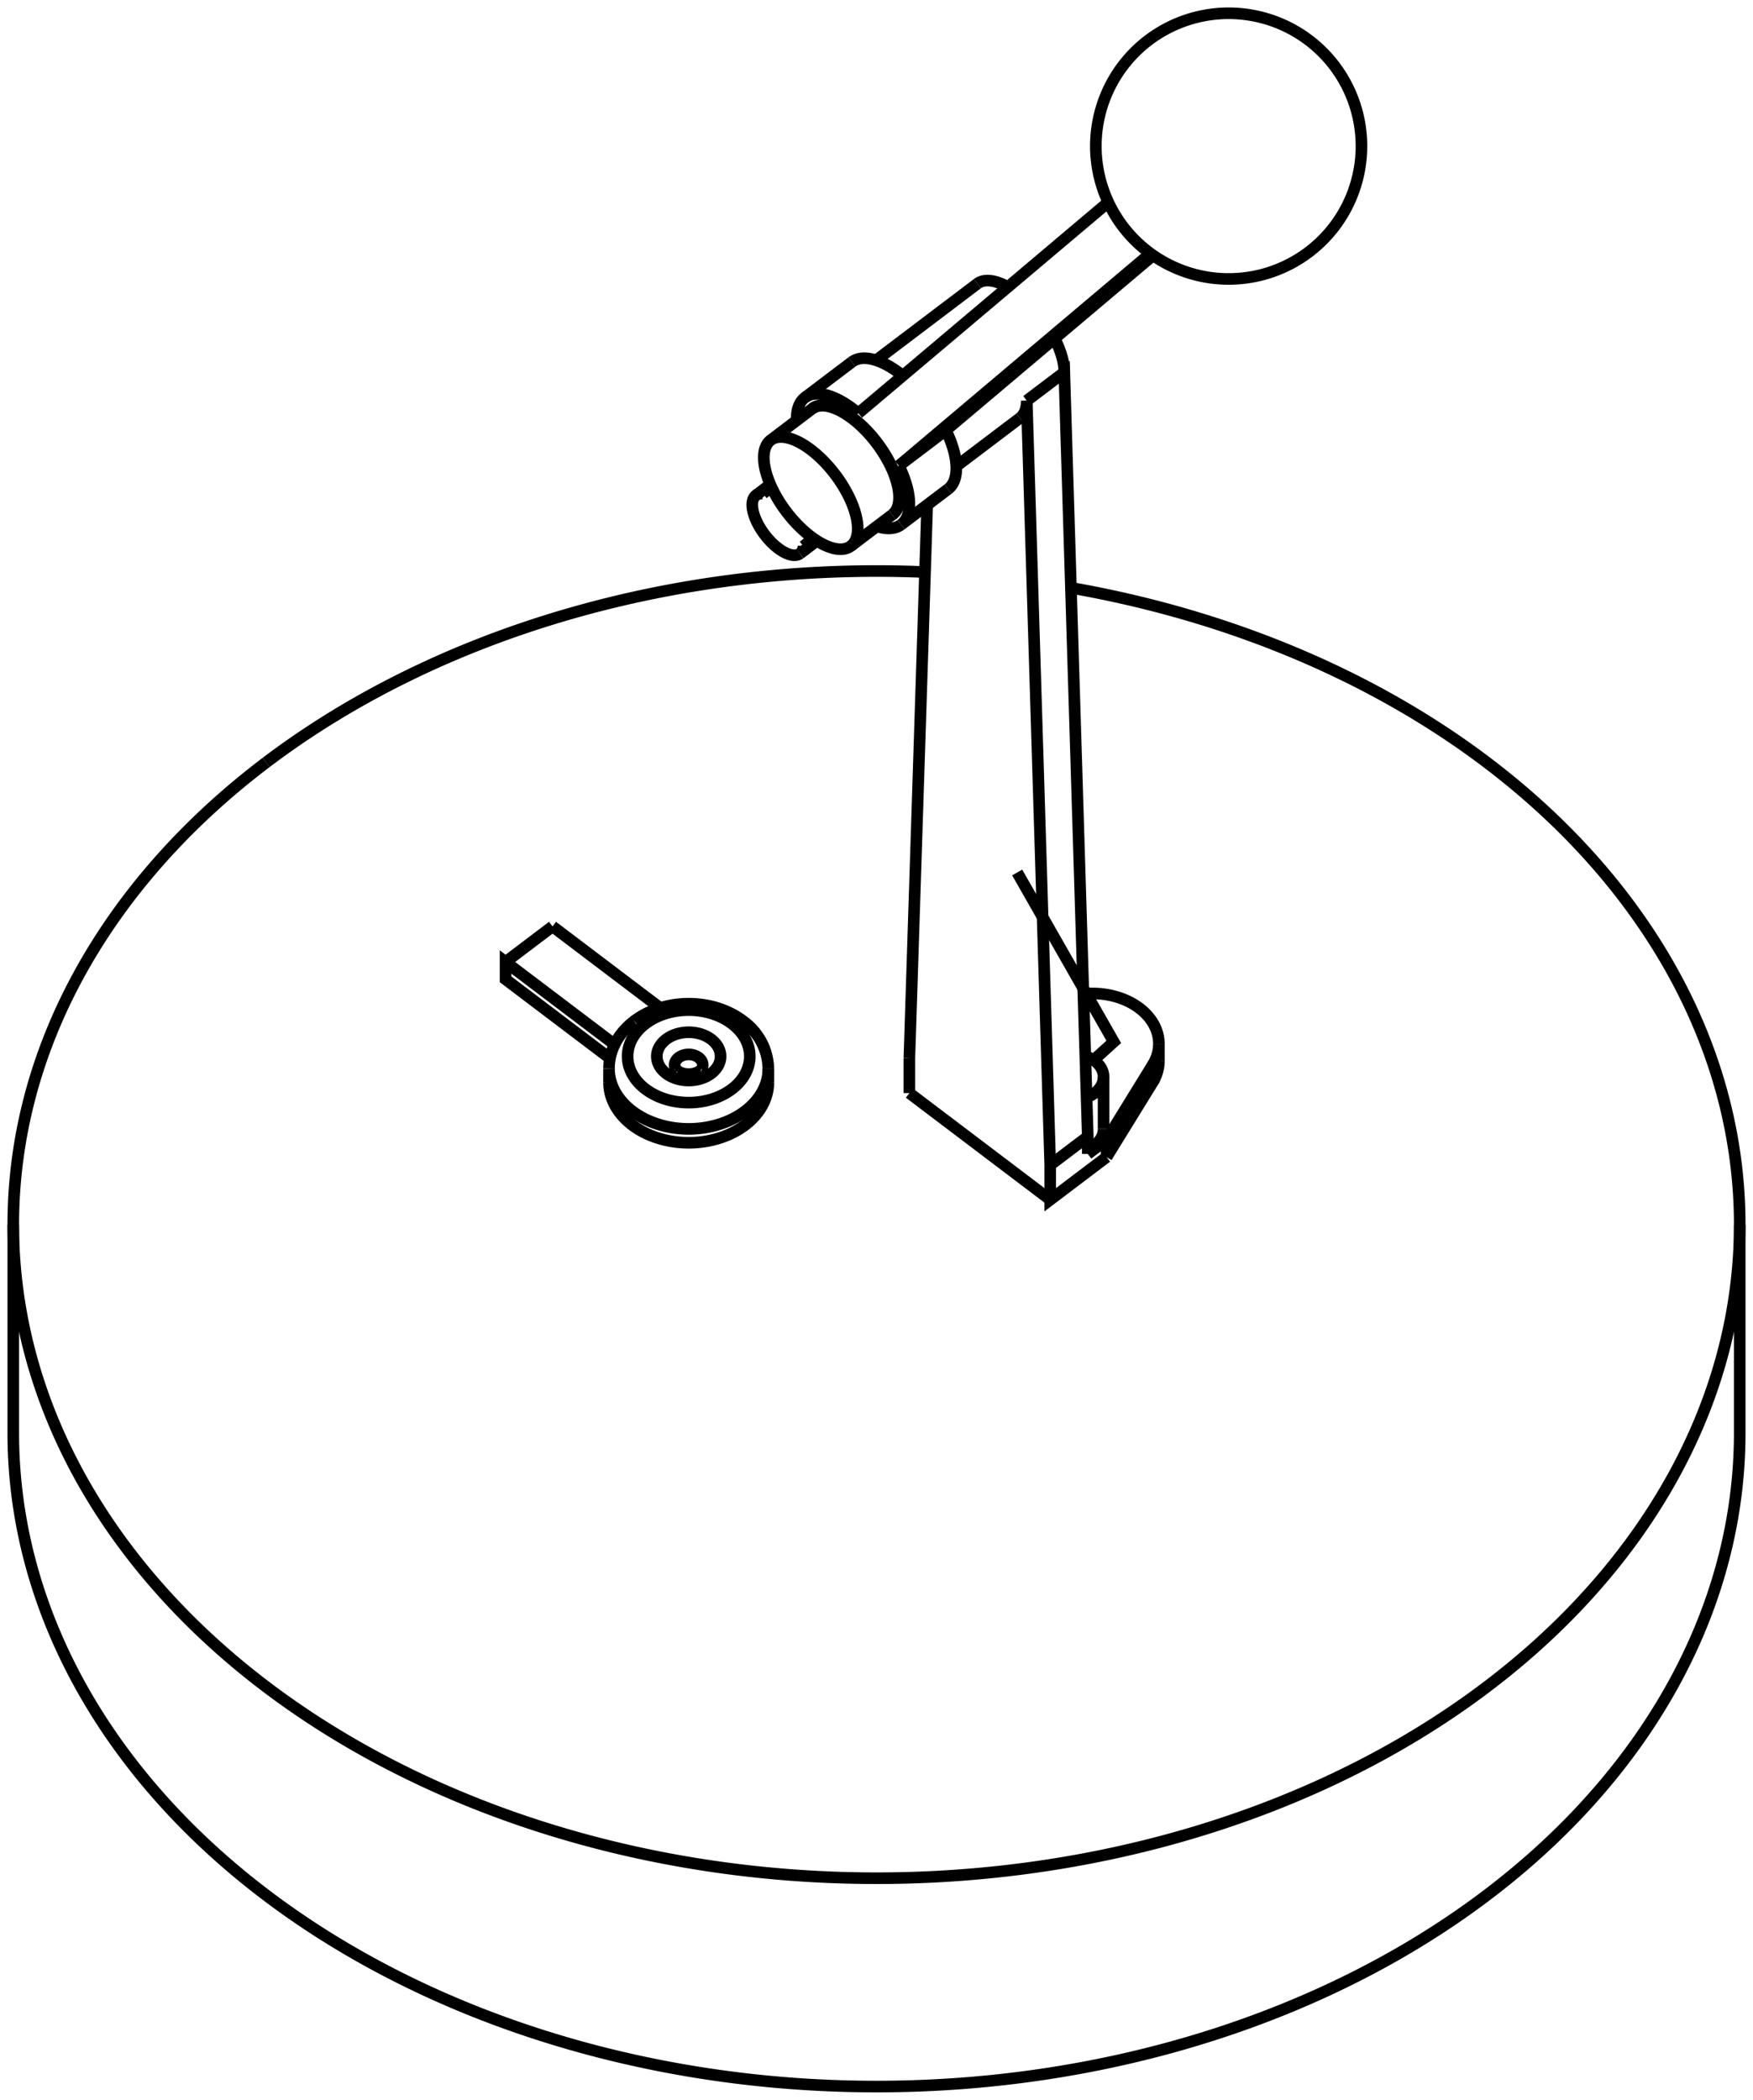 <svg version="1.1" xmlns="http://www.w3.org/2000/svg" viewBox="-66 -53.974 132 158.072" fill="none" stroke="black" stroke-width="0.6%" vector-effect="non-scaling-stroke">
    <path d="M -45.962 3.423 A 65 49.201 360 0 1 3.654 -10.91" />
    <path d="M 14.641 -9.723 A 65 49.201 360 0 1 65 38.213 A 65 49.201 360 0 1 -65 38.213 A 65 49.201 360 0 1 -45.962 3.423" />
    <path d="M -65 53.897 A 65 49.201 180 0 0 65 53.897" />
    <path d="M -20.142 27.509 A 6 4.542 180 0 0 -8.142 27.509" />
    <path d="M -20.069 25.698 L -27.931 19.748 L -27.931 18.441 L -19.721 24.655" />
    <path d="M 17.324 33.129 L 13.081 36.34 L 13.081 33.726 L 11.314 -23.812 A 5 2.31 232.877 0 1 10.796 -22.501" />
    <path d="M 2.475 28.311 L 13.081 36.34" />
    <path d="M 20.852 27.406 A 5 3.785 180 0 0 21.263 25.903" />
    <path d="M 17.324 33.129 L 20.852 27.406 L 20.852 26.099 A 5 3.785 180 0 0 21.263 24.596 L 21.263 25.903" />
    <path d="M -24.395 15.764 L -16.289 21.9" />
    <path d="M -27.931 18.441 L -24.395 15.764" />
    <path d="M -8.142 26.463 A 6 4.542 360 0 1 -20.142 26.463 L -20.142 27.509" />
    <path d="M -19.722 24.655 Q -19.72 24.66 -19.721 24.655" />
    <path d="M 15.91 32.892 L 15.91 31.585 L 14.142 -25.953 L 11.314 -23.812" />
    <path d="M 15.91 32.892 L 17.324 31.822 L 20.852 26.099" />
    <path d="M 17.324 33.129 L 17.324 31.822" />
    <path d="M 15.91 31.585 L 13.081 33.726" />
    <path d="M 2.475 25.697 L 2.475 28.311" />
    <path d="M 3.817 -15.965 L 2.475 25.697" />
    <path d="M 21.263 24.596 A 5 3.785 180 0 0 15.796 20.828" />
    <path d="M -17.395 23.086 A 4.6 3.482 360 1 1 -18.179 23.879 A 4.6 3.482 360 0 1 -17.395 23.086 Z" />
    <path d="M -19.718 24.648 A 5.942 4.497 180 0 0 -19.721 24.655" />
    <path d="M 14.142 -25.953 A 5 2.31 52.877 0 0 13.411 -28.496" />
    <path d="M 9.893 -32.369 A 5 2.31 52.877 0 0 7.589 -32.616" />
    <path d="M 16.342 25.824 C 16.4 25.78 16.45 25.73 16.508 25.678 C 16.56 25.63 16.62 25.58 16.673 25.531 C 16.73 25.48 16.78 25.43 16.838 25.384 C 16.89 25.34 16.95 25.29 17.002 25.237 C 17.07 25.17 17.15 25.11 17.219 25.042 C 17.29 24.98 17.36 24.91 17.435 24.846 C 17.51 24.78 17.58 24.72 17.649 24.65 C 17.72 24.58 17.79 24.52 17.864 24.454 L 10.593 11.704" />
    <path d="M 17.099 31.019 A 2.25 1.703 360 0 1 15.91 32.521" />
    <path d="M -12.445 26.833 A 2.4 1.817 360 0 1 -16.248 24.677 A 2.4 1.817 360 1 1 -12.445 26.833 Z" />
    <path d="M 15.724 25.529 A 2.25 1.703 360 0 1 17.099 27.098 L 17.099 31.019" />
    <path d="M 17.099 27.098 A 2.25 1.703 360 0 1 15.819 28.634" />
    <path d="M -15.135 26.478 A 1.058 0.801 360 1 1 -13.149 26.478 C -13.15 26.48 -13.15 26.48 -13.151 26.483 C -13.15 26.48 -13.15 26.49 -13.154 26.489 C -13.16 26.49 -13.16 26.49 -13.158 26.495 C -13.16 26.5 -13.16 26.5 -13.162 26.502 C -13.16 26.5 -13.17 26.51 -13.167 26.509 C -13.17 26.51 -13.17 26.51 -13.173 26.518 C -13.18 26.52 -13.18 26.52 -13.18 26.526 C -13.18 26.53 -13.19 26.53 -13.188 26.536 C -13.19 26.54 -13.19 26.54 -13.197 26.546 C -13.2 26.55 -13.2 26.55 -13.206 26.557 C -13.21 26.56 -13.21 26.56 -13.217 26.568 C -13.22 26.57 -13.23 26.58 -13.229 26.58 C -13.23 26.58 -13.24 26.59 -13.243 26.592 C -13.25 26.6 -13.25 26.6 -13.257 26.605 C -13.26 26.61 -13.27 26.61 -13.273 26.618 C -13.28 26.62 -13.28 26.63 -13.29 26.631" />
    <path d="M 1.644 -17.138 A 4 1.848 52.877 0 0 1.684 -17.359" />
    <path d="M -2.663 -23.101 A 4 1.848 52.877 0 0 -2.886 -23.122" />
    <path d="M 1.179 -15.222 A 5 2.31 52.877 0 0 -4.856 -23.196 L -7.967 -20.841 A 5 2.31 232.877 1 1 -1.932 -12.867 A 5 2.31 232.877 0 1 -8.485 -19.53 A 5 2.31 232.877 0 1 -7.967 -20.841" />
    <path d="M 5.389 -17.155 A 6 2.773 52.877 0 0 5.227 -21.59 L 20.826 -34.752" />
    <path d="M 1.981 -25.693 A 6 2.773 52.877 0 0 -1.853 -26.723" />
    <path d="M 1.692 -18.914 L 20.628 -34.892" />
    <path d="M 1.692 -18.914 L 5.227 -21.59" />
    <path d="M -5.489 -12.855 L -4.775 -13.458" />
    <path d="M 1.692 -18.914 A 6 2.773 232.877 0 1 1.853 -14.478 L 5.389 -17.155" />
    <path d="M 1.853 -14.478 A 6 2.773 232.877 0 1 0.028 -14.351" />
    <path d="M 17.453 -38.748 L -1.37 -22.865" />
    <path d="M -6.007 -22.324 A 6 2.773 232.877 0 1 -5.389 -24.046 L -1.853 -26.723" />
    <path d="M -5.389 -24.046 A 6 2.773 232.877 0 1 -1.37 -22.865" />
    <path d="M -7.923 -17.336 L -8.551 -16.807" />
    <path d="M -5.489 -12.855 A 2.75 1.271 232.877 0 1 -5.765 -12.297 L -4.704 -13.1 A 2.75 1.271 52.877 0 0 -4.536 -13.296" />
    <path d="M -5.765 -12.297 A 2.75 1.271 232.877 0 1 -9.084 -16.682 L -8.024 -17.485" />
    <path d="M -9.084 -16.682 A 2.75 1.271 232.877 0 1 -8.551 -16.807" />
    <path d="M -4.82 -23.222 A 5 2.31 232.877 0 1 -4.785 -23.249 A 5 2.31 232.877 0 1 1.25 -15.276 A 5 2.31 232.877 0 1 1.214 -15.25" />
    <path d="M -5.489 -12.855 L -4.732 -13.428" />
    <path d="M -7.997 -17.504 A 2.75 1.271 52.877 0 0 -8.024 -17.485" />
    <path d="M -4.399 -23.4 A 5 2.31 232.877 0 1 -4.376 -23.443" />
    <path d="M 1.547 -15.618 A 5 2.31 232.877 0 1 1.5 -15.606" />
    <path d="M -65 38.213 L -65 53.897" />
    <path d="M 65 38.213 L 65 53.897" />
    <path d="M -8.142 26.463 L -8.142 27.509" />
    <path d="M -18.24 22.885 C -18.17 22.83 -18.1 22.78 -18.027 22.731 C -17.95 22.68 -17.88 22.63 -17.806 22.586 C -17.73 22.54 -17.65 22.49 -17.577 22.451 C -17.5 22.41 -17.42 22.36 -17.341 22.324 C -17.26 22.28 -17.18 22.24 -17.098 22.207 C -17.02 22.17 -16.93 22.13 -16.849 22.1 C -16.76 22.07 -16.68 22.03 -16.594 22.002 C -16.51 21.97 -16.42 21.94 -16.334 21.914 C -16.25 21.89 -16.16 21.86 -16.069 21.836 C -15.98 21.81 -15.89 21.79 -15.8 21.769 C -15.71 21.75 -15.62 21.73 -15.527 21.711 C -15.44 21.69 -15.34 21.68 -15.252 21.664 C -15.16 21.65 -15.07 21.64 -14.974 21.628 C -14.88 21.62 -14.79 21.61 -14.695 21.602 C -14.6 21.59 -14.51 21.59 -14.414 21.586 C -14.32 21.58 -14.23 21.58 -14.133 21.581 C -14.04 21.58 -13.95 21.58 -13.851 21.587 C -13.76 21.59 -13.66 21.6 -13.57 21.603 C -13.48 21.61 -13.38 21.62 -13.29 21.63 C -13.2 21.64 -13.1 21.65 -13.011 21.667 C -12.92 21.68 -12.83 21.7 -12.735 21.715 C -12.64 21.73 -12.55 21.75 -12.462 21.774 C -12.37 21.79 -12.28 21.82 -12.193 21.842 C -12.1 21.87 -12.02 21.89 -11.928 21.921 C -11.84 21.95 -11.75 21.98 -11.667 22.01 C -11.58 22.04 -11.5 22.07 -11.412 22.109 C -11.33 22.14 -11.24 22.18 -11.163 22.218 C -11.08 22.26 -11 22.3 -10.92 22.336 C -10.6 22.5 -10.3 22.69 -10.022 22.902 C -9.26 23.45 -8.2 24.62 -8.142 26.463" />
    <path d="M -19.718 24.648 C -19.7 24.61 -19.68 24.56 -19.654 24.522 C -19.63 24.48 -19.61 24.44 -19.586 24.397 C -19.56 24.36 -19.54 24.32 -19.514 24.275 C -19.49 24.23 -19.46 24.19 -19.438 24.154 C -19.41 24.11 -19.38 24.07 -19.357 24.035 C -19.33 24 -19.3 23.96 -19.273 23.919 C -19.24 23.88 -19.22 23.84 -19.186 23.804 C -19.16 23.77 -19.13 23.73 -19.094 23.692 C -19.06 23.66 -19.03 23.62 -18.999 23.582 C -18.97 23.55 -18.93 23.51 -18.9 23.475 C -18.87 23.44 -18.83 23.4 -18.798 23.37 C -18.76 23.34 -18.73 23.3 -18.693 23.268 C -18.66 23.23 -18.62 23.2 -18.584 23.168 C -18.55 23.14 -18.51 23.1 -18.472 23.071 C -18.43 23.04 -18.4 23.01 -18.358 22.976 C -18.32 22.95 -18.28 22.91 -18.24 22.885" />
    <path d="M -19.722 24.655 C -19.74 24.69 -19.76 24.73 -19.772 24.762 C -19.79 24.8 -19.8 24.83 -19.819 24.871 C -19.83 24.91 -19.85 24.94 -19.863 24.98 C -19.88 25.02 -19.89 25.05 -19.903 25.09 C -19.92 25.13 -19.93 25.16 -19.941 25.201 C -19.95 25.24 -19.96 25.28 -19.976 25.313 C -19.99 25.35 -20 25.39 -20.007 25.426 C -20.02 25.46 -20.03 25.5 -20.035 25.539 C -20.04 25.58 -20.05 25.62 -20.06 25.653 C -20.07 25.69 -20.08 25.73 -20.082 25.768 C -20.09 25.81 -20.09 25.84 -20.1 25.883 C -20.11 25.92 -20.11 25.96 -20.115 25.998 C -20.12 26.04 -20.12 26.08 -20.127 26.114 C -20.13 26.15 -20.13 26.19 -20.135 26.23 C -20.14 26.27 -20.14 26.31 -20.14 26.347 C -20.14 26.39 -20.14 26.42 -20.142 26.463" />
    <path d="M 6.007 -18.877 L 10.796 -22.501" />
    <path d="M -0.028 -26.85 L 7.589 -32.616" />
    <path d="M -15.135 26.478 C -15.13 26.48 -15.13 26.48 -15.133 26.483 C -15.13 26.48 -15.13 26.49 -15.13 26.488 C -15.13 26.49 -15.13 26.49 -15.126 26.495 C -15.13 26.5 -15.12 26.5 -15.122 26.501 C -15.12 26.5 -15.12 26.51 -15.117 26.509 C -15.12 26.51 -15.11 26.51 -15.111 26.517 C -15.11 26.52 -15.11 26.52 -15.105 26.526 C -15.1 26.53 -15.1 26.53 -15.097 26.535 C -15.09 26.54 -15.09 26.54 -15.09 26.544 C -15.09 26.55 -15.08 26.55 -15.081 26.553 C -15.08 26.56 -15.08 26.56 -15.072 26.563 C -15.07 26.57 -15.07 26.57 -15.062 26.573 C -15.06 26.58 -15.05 26.58 -15.051 26.584 C -15.05 26.59 -15.04 26.59 -15.039 26.594 C -15.04 26.6 -15.03 26.6 -15.026 26.606 C -15.02 26.61 -15.02 26.61 -15.013 26.617 C -15.01 26.62 -15 26.62 -14.998 26.629 C -14.99 26.63 -14.99 26.64 -14.982 26.64 C -14.98 26.64 -14.97 26.65 -14.965 26.652 C -14.96 26.66 -14.95 26.66 -14.947 26.664 C -14.94 26.67 -14.93 26.67 -14.928 26.676 C -14.92 26.68 -14.92 26.68 -14.909 26.689 C -14.9 26.69 -14.89 26.7 -14.888 26.701 C -14.88 26.7 -14.87 26.71 -14.866 26.712 C -14.85 26.72 -14.84 26.73 -14.82 26.736 C -14.8 26.74 -14.79 26.75 -14.77 26.758 C -14.74 26.77 -14.7 26.79 -14.66 26.8 C -14.58 26.83 -14.5 26.85 -14.408 26.859 C -14.23 26.89 -14.04 26.89 -13.859 26.857 C -13.61 26.82 -13.4 26.72 -13.29 26.631" />
    <path d="M 1.179 -15.222 L -1.932 -12.867" />
    <path d="M 34.421 -49.1 A 10 10 0 0 0 17.193 -46.59 A 10 10 0 1 0 34.421 -49.1 Z" />
</svg>